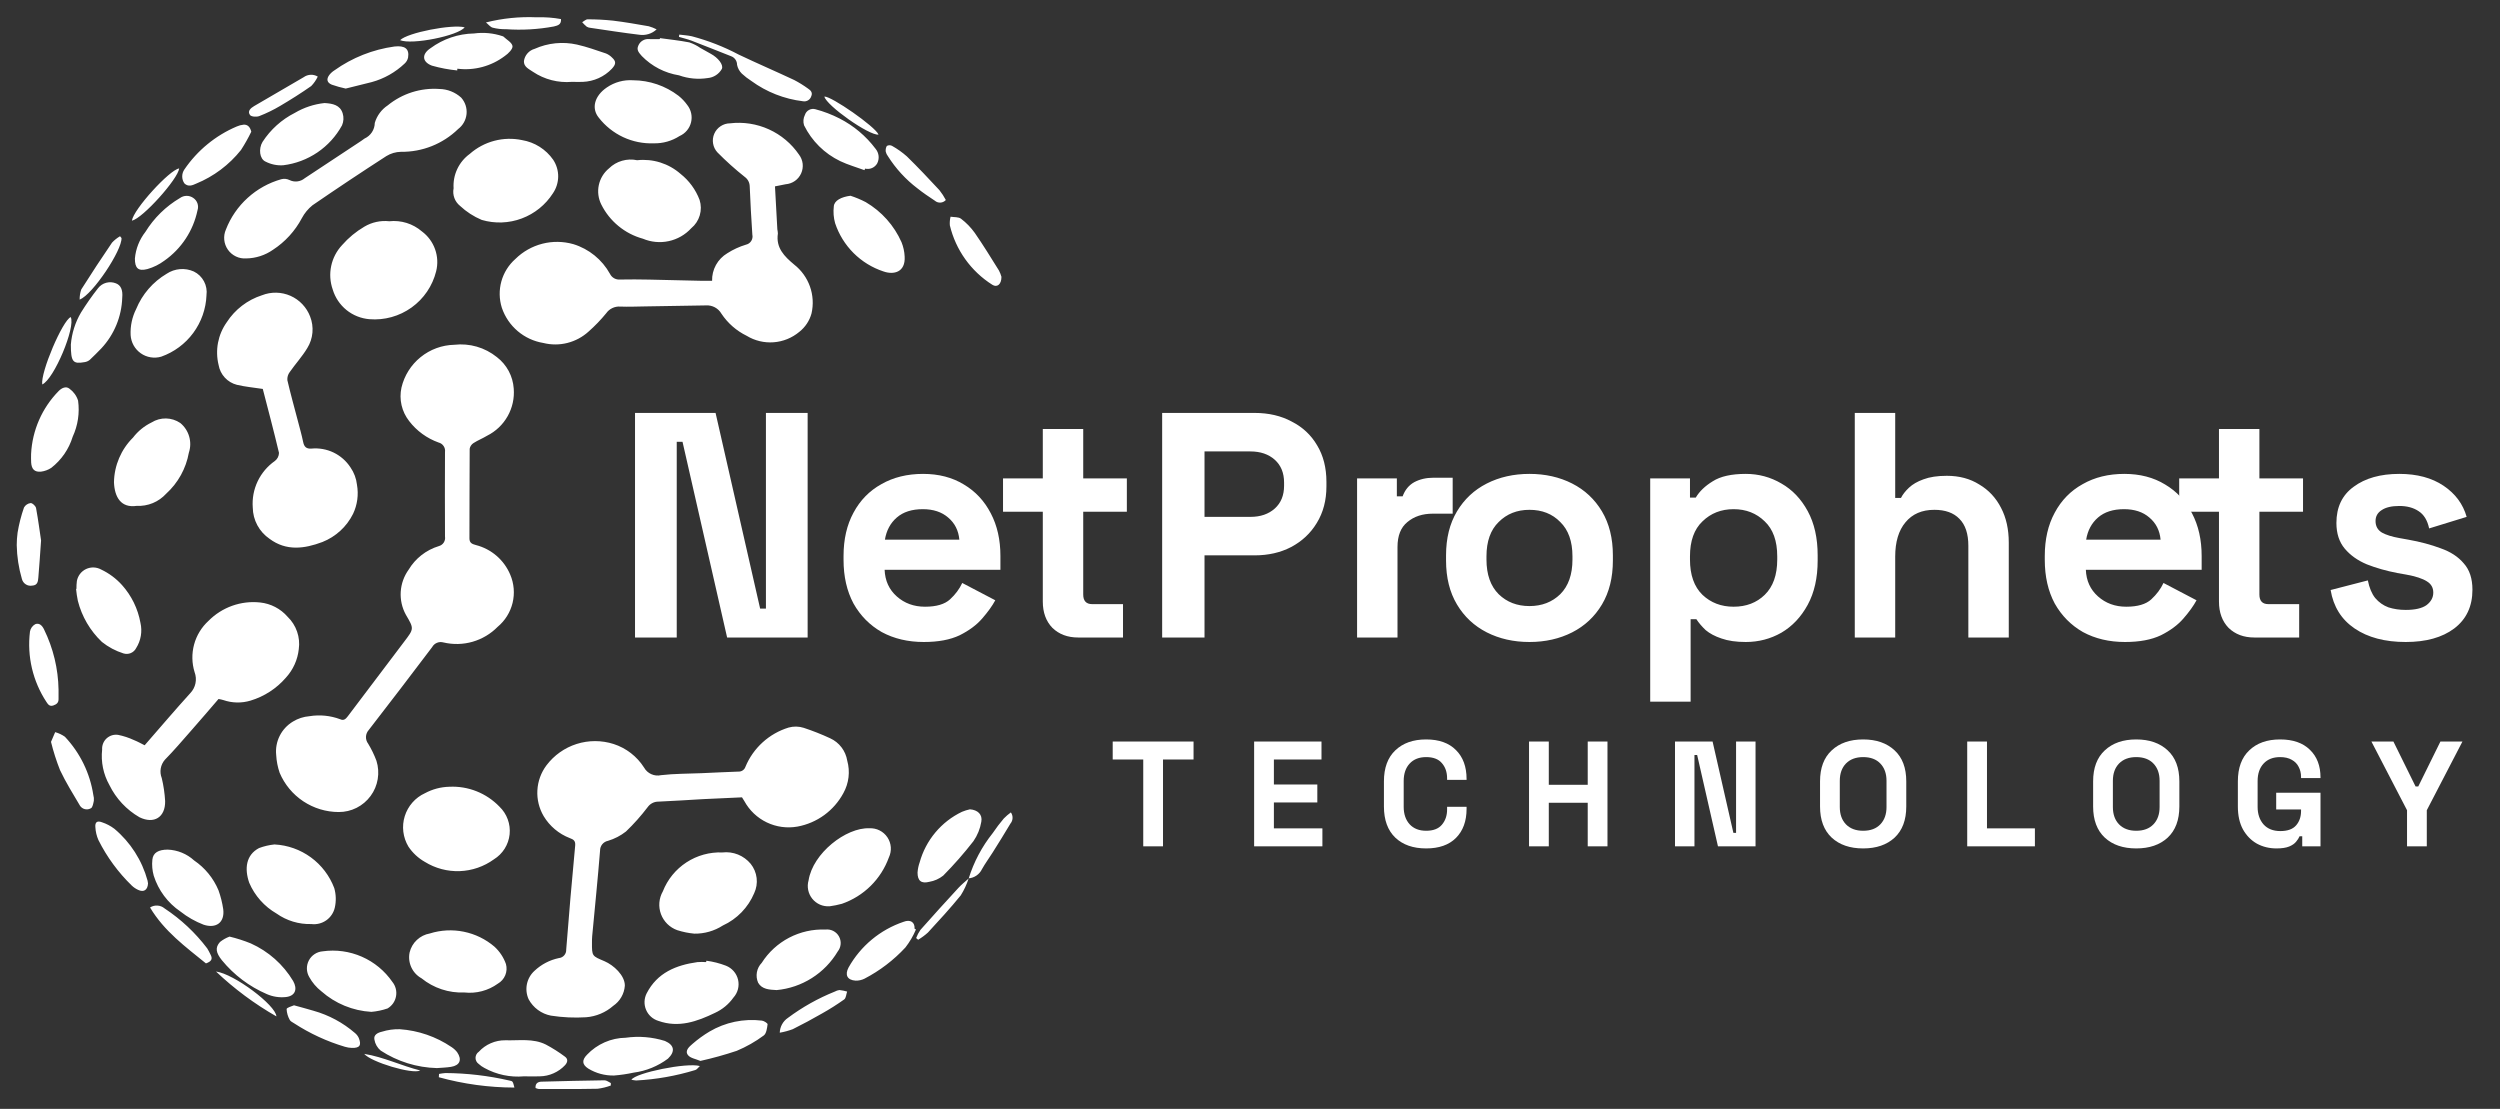 <svg width="124" height="55" viewBox="0 0 124 55" fill="none" xmlns="http://www.w3.org/2000/svg">
<rect x="0" y="0" width="124" height="55" fill="#333333" stroke="none"/>
<path d="M31.497 31.62V20.481H35.492L37.703 30.188H37.99V20.481H40.059V31.62H36.065L33.853 21.913H33.566V31.62H31.497ZM45.818 31.843C45.033 31.843 44.338 31.678 43.733 31.35C43.139 31.01 42.672 30.538 42.333 29.933C42.004 29.318 41.84 28.597 41.84 27.769V27.578C41.84 26.751 42.004 26.035 42.333 25.43C42.662 24.815 43.123 24.343 43.717 24.014C44.311 23.674 45.001 23.505 45.786 23.505C46.56 23.505 47.234 23.68 47.807 24.03C48.38 24.369 48.825 24.846 49.144 25.462C49.462 26.067 49.621 26.772 49.621 27.578V28.262H43.877C43.898 28.803 44.099 29.244 44.481 29.583C44.863 29.923 45.33 30.093 45.882 30.093C46.444 30.093 46.858 29.971 47.123 29.727C47.388 29.483 47.59 29.212 47.727 28.915L49.366 29.774C49.218 30.05 49 30.352 48.714 30.681C48.438 31 48.067 31.275 47.6 31.509C47.133 31.732 46.539 31.843 45.818 31.843ZM43.892 26.767H47.584C47.542 26.311 47.356 25.945 47.027 25.669C46.709 25.393 46.29 25.255 45.77 25.255C45.229 25.255 44.799 25.393 44.481 25.669C44.163 25.945 43.967 26.311 43.892 26.767Z" fill="white"/>
<path d="M53.473 31.62C52.953 31.62 52.529 31.461 52.2 31.143C51.882 30.814 51.723 30.379 51.723 29.838V25.382H49.75V23.727H51.723V21.277H53.728V23.727H55.892V25.382H53.728V29.488C53.728 29.806 53.876 29.965 54.173 29.965H55.701V31.62H53.473ZM57.643 31.62V20.481H62.226C62.926 20.481 63.542 20.624 64.072 20.911C64.613 21.187 65.032 21.579 65.329 22.088C65.637 22.598 65.791 23.202 65.791 23.902V24.125C65.791 24.815 65.632 25.419 65.313 25.939C65.006 26.448 64.581 26.846 64.04 27.133C63.51 27.409 62.905 27.546 62.226 27.546H59.744V31.62H57.643ZM59.744 25.637H62.019C62.518 25.637 62.921 25.499 63.229 25.223C63.536 24.947 63.69 24.571 63.69 24.093V23.934C63.69 23.457 63.536 23.08 63.229 22.804C62.921 22.529 62.518 22.391 62.019 22.391H59.744V25.637ZM67.311 31.62V23.727H69.284V24.619H69.57C69.687 24.3 69.878 24.067 70.143 23.918C70.419 23.77 70.737 23.695 71.098 23.695H72.053V25.478H71.066C70.557 25.478 70.138 25.616 69.809 25.892C69.48 26.157 69.316 26.57 69.316 27.133V31.62H67.311Z" fill="white"/>
<path d="M75.861 31.843C75.076 31.843 74.371 31.684 73.745 31.366C73.119 31.047 72.626 30.586 72.265 29.981C71.904 29.376 71.724 28.65 71.724 27.801V27.546C71.724 26.698 71.904 25.971 72.265 25.366C72.626 24.762 73.119 24.3 73.745 23.982C74.371 23.664 75.076 23.505 75.861 23.505C76.646 23.505 77.352 23.664 77.978 23.982C78.604 24.3 79.097 24.762 79.458 25.366C79.818 25.971 79.999 26.698 79.999 27.546V27.801C79.999 28.65 79.818 29.376 79.458 29.981C79.097 30.586 78.604 31.047 77.978 31.366C77.352 31.684 76.646 31.843 75.861 31.843ZM75.861 30.061C76.477 30.061 76.986 29.864 77.389 29.472C77.792 29.069 77.994 28.496 77.994 27.753V27.594C77.994 26.852 77.792 26.284 77.389 25.892C76.996 25.488 76.487 25.287 75.861 25.287C75.246 25.287 74.737 25.488 74.334 25.892C73.931 26.284 73.729 26.852 73.729 27.594V27.753C73.729 28.496 73.931 29.069 74.334 29.472C74.737 29.864 75.246 30.061 75.861 30.061ZM81.85 34.803V23.727H83.823V24.682H84.109C84.29 24.375 84.571 24.104 84.953 23.871C85.334 23.627 85.881 23.505 86.591 23.505C87.228 23.505 87.817 23.664 88.358 23.982C88.899 24.29 89.334 24.746 89.663 25.351C89.992 25.955 90.156 26.687 90.156 27.546V27.801C90.156 28.66 89.992 29.392 89.663 29.997C89.334 30.602 88.899 31.063 88.358 31.381C87.817 31.689 87.228 31.843 86.591 31.843C86.114 31.843 85.711 31.785 85.382 31.668C85.064 31.562 84.804 31.424 84.602 31.254C84.412 31.074 84.258 30.893 84.141 30.713H83.855V34.803H81.85ZM85.987 30.093C86.613 30.093 87.127 29.896 87.53 29.504C87.944 29.101 88.151 28.517 88.151 27.753V27.594C88.151 26.83 87.944 26.252 87.53 25.86C87.117 25.456 86.602 25.255 85.987 25.255C85.371 25.255 84.857 25.456 84.443 25.86C84.029 26.252 83.823 26.83 83.823 27.594V27.753C83.823 28.517 84.029 29.101 84.443 29.504C84.857 29.896 85.371 30.093 85.987 30.093ZM91.997 31.62V20.481H94.002V24.698H94.288C94.373 24.528 94.506 24.358 94.686 24.189C94.867 24.019 95.105 23.881 95.402 23.775C95.71 23.658 96.097 23.6 96.564 23.6C97.179 23.6 97.715 23.743 98.171 24.03C98.638 24.305 98.999 24.693 99.253 25.191C99.508 25.679 99.635 26.252 99.635 26.91V31.62H97.63V27.069C97.63 26.475 97.482 26.029 97.185 25.732C96.898 25.435 96.484 25.287 95.943 25.287C95.328 25.287 94.851 25.494 94.511 25.907C94.172 26.311 94.002 26.878 94.002 27.61V31.62H91.997ZM105.399 31.843C104.614 31.843 103.919 31.678 103.314 31.35C102.72 31.01 102.254 30.538 101.914 29.933C101.585 29.318 101.421 28.597 101.421 27.769V27.578C101.421 26.751 101.585 26.035 101.914 25.43C102.243 24.815 102.704 24.343 103.299 24.014C103.893 23.674 104.582 23.505 105.367 23.505C106.142 23.505 106.815 23.68 107.388 24.03C107.961 24.369 108.407 24.846 108.725 25.462C109.043 26.067 109.202 26.772 109.202 27.578V28.262H103.458C103.479 28.803 103.68 29.244 104.062 29.583C104.444 29.923 104.911 30.093 105.463 30.093C106.025 30.093 106.439 29.971 106.704 29.727C106.969 29.483 107.171 29.212 107.309 28.915L108.948 29.774C108.799 30.05 108.582 30.352 108.295 30.681C108.019 31 107.648 31.275 107.181 31.509C106.714 31.732 106.12 31.843 105.399 31.843ZM103.474 26.767H107.165C107.123 26.311 106.937 25.945 106.608 25.669C106.29 25.393 105.871 25.255 105.351 25.255C104.81 25.255 104.381 25.393 104.062 25.669C103.744 25.945 103.548 26.311 103.474 26.767Z" fill="white"/>
<path d="M111.811 31.62C111.291 31.62 110.867 31.461 110.538 31.143C110.22 30.814 110.061 30.379 110.061 29.838V25.382H108.088V23.727H110.061V21.277H112.066V23.727H114.23V25.382H112.066V29.488C112.066 29.806 112.214 29.965 112.511 29.965H114.039V31.62H111.811ZM119.323 31.843C118.294 31.843 117.45 31.62 116.793 31.175C116.135 30.729 115.737 30.093 115.599 29.265L117.445 28.788C117.519 29.159 117.641 29.451 117.811 29.663C117.992 29.875 118.209 30.029 118.464 30.124C118.729 30.209 119.015 30.252 119.323 30.252C119.79 30.252 120.134 30.172 120.357 30.013C120.58 29.843 120.691 29.636 120.691 29.392C120.691 29.148 120.585 28.963 120.373 28.835C120.161 28.698 119.822 28.586 119.355 28.501L118.909 28.422C118.358 28.316 117.854 28.172 117.397 27.992C116.941 27.801 116.575 27.541 116.299 27.212C116.024 26.883 115.886 26.459 115.886 25.939C115.886 25.154 116.172 24.555 116.745 24.141C117.318 23.717 118.071 23.505 119.005 23.505C119.885 23.505 120.617 23.701 121.201 24.093C121.784 24.486 122.166 25 122.346 25.637L120.485 26.21C120.4 25.807 120.225 25.52 119.959 25.351C119.705 25.181 119.387 25.096 119.005 25.096C118.623 25.096 118.331 25.165 118.129 25.303C117.928 25.43 117.827 25.61 117.827 25.844C117.827 26.098 117.933 26.289 118.145 26.417C118.358 26.533 118.644 26.623 119.005 26.687L119.45 26.767C120.044 26.873 120.58 27.016 121.057 27.196C121.545 27.366 121.927 27.615 122.203 27.944C122.49 28.262 122.633 28.698 122.633 29.249C122.633 30.077 122.33 30.718 121.726 31.175C121.132 31.62 120.331 31.843 119.323 31.843Z" fill="white"/>
<path fill-rule="evenodd" clip-rule="evenodd" d="M36.805 39.548C36.157 39.578 35.513 39.603 34.87 39.637C34.131 39.677 33.393 39.732 32.654 39.761C32.55 39.76 32.448 39.785 32.355 39.833C32.263 39.88 32.184 39.95 32.124 40.035C31.797 40.465 31.438 40.869 31.049 41.242C30.783 41.451 30.48 41.608 30.156 41.705C30.044 41.727 29.943 41.788 29.871 41.877C29.799 41.966 29.761 42.078 29.763 42.192C29.649 43.608 29.504 45.021 29.372 46.436C29.362 46.542 29.362 46.648 29.362 46.754C29.358 47.435 29.367 47.414 29.987 47.678C30.433 47.869 31 48.381 30.992 48.893C30.977 49.092 30.918 49.285 30.818 49.457C30.719 49.63 30.581 49.777 30.417 49.889C30.041 50.219 29.568 50.417 29.07 50.456C28.487 50.492 27.901 50.465 27.324 50.375C27.091 50.33 26.872 50.234 26.681 50.093C26.49 49.953 26.333 49.772 26.22 49.564C26.113 49.327 26.083 49.063 26.136 48.809C26.189 48.554 26.321 48.324 26.514 48.15C26.85 47.834 27.266 47.616 27.718 47.521C27.822 47.512 27.919 47.463 27.987 47.383C28.055 47.304 28.09 47.202 28.084 47.097C28.218 45.377 28.366 43.658 28.529 41.94C28.552 41.698 28.438 41.635 28.26 41.569C27.719 41.36 27.263 40.977 26.965 40.479C26.738 40.093 26.629 39.648 26.654 39.201C26.678 38.753 26.834 38.323 27.102 37.964C27.479 37.463 28.003 37.091 28.6 36.901C29.198 36.711 29.84 36.712 30.437 36.903C31.06 37.105 31.593 37.518 31.945 38.07C32.026 38.216 32.152 38.331 32.305 38.399C32.457 38.468 32.627 38.485 32.79 38.448C33.453 38.37 34.126 38.379 34.795 38.35C35.405 38.324 36.015 38.291 36.624 38.271C36.7 38.275 36.775 38.255 36.838 38.212C36.901 38.169 36.949 38.108 36.973 38.035C37.164 37.572 37.456 37.157 37.827 36.82C38.198 36.483 38.639 36.232 39.118 36.086C39.364 36.018 39.624 36.023 39.867 36.101C40.313 36.248 40.751 36.421 41.177 36.619C41.399 36.72 41.592 36.874 41.739 37.068C41.887 37.261 41.984 37.489 42.023 37.729C42.174 38.269 42.105 38.847 41.833 39.337C41.601 39.768 41.276 40.14 40.882 40.428C40.487 40.716 40.032 40.911 39.552 40.999C39.036 41.091 38.505 41.018 38.033 40.792C37.56 40.565 37.172 40.196 36.921 39.737C36.887 39.676 36.847 39.618 36.805 39.551M35.32 13.931C35.312 13.656 35.378 13.384 35.511 13.143C35.644 12.902 35.839 12.701 36.076 12.56C36.362 12.377 36.672 12.234 36.998 12.136C37.051 12.124 37.103 12.102 37.148 12.071C37.193 12.039 37.232 11.999 37.261 11.953C37.291 11.906 37.311 11.854 37.32 11.8C37.33 11.745 37.328 11.689 37.316 11.636C37.262 10.84 37.219 10.043 37.186 9.245C37.184 9.153 37.162 9.063 37.119 8.981C37.076 8.899 37.015 8.829 36.94 8.775C36.464 8.397 36.011 7.991 35.584 7.558C35.471 7.436 35.396 7.283 35.369 7.119C35.341 6.955 35.361 6.786 35.428 6.633C35.494 6.481 35.603 6.351 35.743 6.259C35.882 6.167 36.044 6.118 36.211 6.117C36.868 6.039 37.535 6.142 38.138 6.416C38.741 6.69 39.257 7.123 39.631 7.67C39.731 7.801 39.793 7.957 39.812 8.12C39.83 8.284 39.804 8.449 39.737 8.599C39.67 8.749 39.563 8.879 39.429 8.974C39.294 9.068 39.137 9.125 38.973 9.138C38.802 9.168 38.632 9.205 38.439 9.244C38.479 9.972 38.516 10.673 38.556 11.374C38.571 11.443 38.58 11.513 38.583 11.583C38.476 12.295 38.906 12.718 39.388 13.121C39.748 13.402 40.02 13.779 40.173 14.209C40.326 14.639 40.353 15.103 40.251 15.548C40.152 15.909 39.94 16.228 39.646 16.46C39.286 16.761 38.841 16.942 38.374 16.977C37.906 17.012 37.439 16.901 37.038 16.657C36.529 16.409 36.094 16.029 35.781 15.556C35.705 15.425 35.594 15.317 35.46 15.245C35.326 15.173 35.175 15.139 35.023 15.148C34.015 15.161 33.003 15.182 31.993 15.198C31.582 15.204 31.169 15.223 30.759 15.206C30.625 15.197 30.492 15.223 30.371 15.281C30.25 15.338 30.146 15.426 30.069 15.536C29.803 15.862 29.51 16.166 29.194 16.445C28.895 16.717 28.534 16.911 28.142 17.01C27.75 17.109 27.34 17.109 26.948 17.011C26.479 16.934 26.04 16.731 25.677 16.423C25.315 16.116 25.043 15.715 24.891 15.265C24.757 14.84 24.749 14.386 24.868 13.956C24.987 13.527 25.228 13.141 25.562 12.846C25.933 12.48 26.394 12.219 26.899 12.089C27.404 11.96 27.935 11.967 28.436 12.109C29.211 12.346 29.863 12.875 30.255 13.584C30.3 13.676 30.372 13.752 30.461 13.802C30.551 13.852 30.653 13.874 30.755 13.865C31.237 13.854 31.72 13.859 32.201 13.868C33.082 13.884 33.963 13.909 34.843 13.929C34.982 13.932 35.122 13.929 35.318 13.929L35.32 13.931ZM13.034 19.291C12.571 19.22 12.154 19.184 11.751 19.087C11.52 19.029 11.311 18.904 11.15 18.729C10.989 18.554 10.882 18.336 10.842 18.101C10.754 17.741 10.744 17.365 10.813 17C10.883 16.635 11.03 16.289 11.245 15.986C11.655 15.35 12.274 14.875 12.995 14.644C13.221 14.555 13.463 14.512 13.705 14.517C13.948 14.522 14.187 14.575 14.409 14.673C14.631 14.771 14.831 14.913 14.998 15.089C15.165 15.265 15.296 15.472 15.382 15.699C15.482 15.953 15.521 16.226 15.497 16.498C15.473 16.769 15.386 17.032 15.242 17.264C14.991 17.683 14.653 18.05 14.372 18.453C14.284 18.568 14.242 18.711 14.253 18.855C14.406 19.518 14.59 20.173 14.762 20.831C14.857 21.195 14.961 21.557 15.037 21.925C15.086 22.163 15.196 22.268 15.444 22.25C15.821 22.214 16.202 22.281 16.544 22.445C16.885 22.61 17.176 22.864 17.383 23.182C17.561 23.439 17.672 23.735 17.706 24.045C17.793 24.534 17.725 25.038 17.512 25.487C17.195 26.125 16.653 26.622 15.991 26.884C15.102 27.219 14.2 27.344 13.37 26.725C13.117 26.552 12.909 26.322 12.764 26.052C12.619 25.782 12.541 25.482 12.537 25.175C12.503 24.728 12.587 24.279 12.779 23.874C12.972 23.469 13.266 23.121 13.634 22.864C13.696 22.817 13.747 22.756 13.782 22.687C13.817 22.617 13.836 22.541 13.838 22.463C13.582 21.378 13.295 20.303 13.034 19.291ZM10.839 34.67C10.361 35.226 9.909 35.752 9.453 36.271C9.033 36.749 8.622 37.231 8.179 37.683C8.072 37.805 8 37.955 7.973 38.116C7.945 38.276 7.963 38.442 8.023 38.593C8.113 38.968 8.169 39.35 8.191 39.734C8.205 40.542 7.636 40.886 6.918 40.536C6.273 40.164 5.754 39.608 5.427 38.94C5.125 38.404 4.999 37.788 5.066 37.177C5.059 37.074 5.076 36.971 5.114 36.876C5.152 36.78 5.211 36.694 5.287 36.624C5.363 36.555 5.453 36.503 5.551 36.472C5.65 36.442 5.754 36.434 5.856 36.449C6.128 36.504 6.392 36.591 6.644 36.708C6.834 36.783 7.015 36.887 7.174 36.966C7.952 36.074 8.68 35.216 9.437 34.382C9.567 34.247 9.657 34.077 9.695 33.893C9.733 33.708 9.719 33.517 9.652 33.34C9.514 32.894 9.505 32.418 9.627 31.967C9.749 31.516 9.997 31.11 10.342 30.794C10.673 30.46 11.075 30.204 11.518 30.046C11.962 29.888 12.435 29.832 12.903 29.883C13.431 29.938 13.918 30.192 14.266 30.593C14.478 30.797 14.639 31.049 14.735 31.328C14.832 31.606 14.861 31.903 14.82 32.195C14.764 32.725 14.539 33.222 14.178 33.615C13.714 34.152 13.107 34.545 12.428 34.75C11.986 34.884 11.512 34.874 11.076 34.723C10.998 34.7 10.919 34.682 10.839 34.67ZM12.213 12.818C12.037 12.83 11.861 12.797 11.702 12.721C11.543 12.645 11.405 12.53 11.304 12.385C11.203 12.241 11.14 12.072 11.123 11.897C11.106 11.721 11.134 11.544 11.206 11.383C11.439 10.783 11.808 10.246 12.285 9.814C12.761 9.381 13.331 9.065 13.95 8.89C14.085 8.853 14.23 8.867 14.357 8.929C14.478 8.99 14.614 9.014 14.749 8.998C14.884 8.982 15.011 8.927 15.115 8.84C16.047 8.225 16.978 7.61 17.909 6.994C17.963 6.95 18.021 6.909 18.081 6.872C18.23 6.804 18.357 6.696 18.448 6.558C18.538 6.421 18.587 6.261 18.589 6.097C18.694 5.74 18.922 5.431 19.232 5.226C19.951 4.639 20.867 4.348 21.793 4.413C22.194 4.42 22.579 4.573 22.875 4.843C22.973 4.953 23.047 5.082 23.093 5.221C23.139 5.361 23.155 5.509 23.141 5.655C23.126 5.801 23.082 5.943 23.01 6.071C22.939 6.199 22.841 6.311 22.724 6.4C21.965 7.138 20.944 7.545 19.885 7.53C19.63 7.535 19.38 7.608 19.163 7.742C17.93 8.538 16.709 9.351 15.499 10.182C15.282 10.357 15.102 10.575 14.972 10.821C14.635 11.457 14.143 11.997 13.54 12.389C13.15 12.662 12.688 12.811 12.213 12.818ZM19.309 10.974C19.598 10.943 19.892 10.972 20.17 11.058C20.448 11.145 20.705 11.288 20.926 11.478C21.226 11.701 21.453 12.008 21.579 12.36C21.705 12.712 21.724 13.093 21.633 13.456C21.453 14.18 21.021 14.817 20.414 15.252C19.807 15.688 19.066 15.893 18.322 15.832C17.906 15.797 17.509 15.639 17.185 15.377C16.861 15.114 16.623 14.76 16.503 14.36C16.371 13.985 16.345 13.582 16.427 13.193C16.509 12.805 16.696 12.446 16.967 12.157C17.284 11.794 17.657 11.486 18.072 11.243C18.443 11.022 18.877 10.927 19.307 10.974H19.309ZM22.287 39.023C22.748 39 23.208 39.077 23.637 39.247C24.066 39.417 24.453 39.678 24.773 40.01C24.956 40.186 25.097 40.401 25.184 40.639C25.272 40.877 25.303 41.132 25.277 41.385C25.25 41.637 25.166 41.88 25.031 42.095C24.896 42.309 24.713 42.49 24.497 42.624C24.003 42.982 23.414 43.185 22.804 43.208C22.194 43.23 21.591 43.07 21.072 42.749C20.744 42.563 20.465 42.303 20.256 41.989C20.122 41.764 20.037 41.514 20.005 41.255C19.974 40.995 19.998 40.732 20.076 40.482C20.154 40.232 20.283 40.002 20.456 39.805C20.628 39.609 20.84 39.451 21.078 39.343C21.45 39.143 21.863 39.033 22.285 39.023H22.287ZM22.499 9.35C22.476 9.02 22.537 8.689 22.677 8.389C22.817 8.089 23.031 7.83 23.299 7.635C23.648 7.326 24.066 7.103 24.517 6.984C24.968 6.865 25.441 6.853 25.898 6.95C26.206 7.002 26.501 7.114 26.765 7.281C27.029 7.448 27.257 7.666 27.436 7.921C27.601 8.169 27.688 8.459 27.686 8.756C27.683 9.053 27.593 9.343 27.425 9.588C27.058 10.16 26.516 10.598 25.879 10.836C25.243 11.075 24.546 11.1 23.894 10.908C23.495 10.741 23.13 10.504 22.814 10.208C22.689 10.107 22.593 9.974 22.537 9.823C22.481 9.672 22.467 9.508 22.496 9.35H22.499ZM31.603 7.947C31.989 7.905 32.38 7.943 32.75 8.059C33.121 8.176 33.463 8.368 33.755 8.624C34.181 8.961 34.508 9.408 34.7 9.917C34.779 10.165 34.782 10.431 34.708 10.681C34.635 10.931 34.488 11.153 34.287 11.319C33.99 11.643 33.6 11.867 33.17 11.96C32.74 12.053 32.292 12.011 31.888 11.84C31.444 11.718 31.03 11.504 30.675 11.211C30.319 10.919 30.029 10.555 29.824 10.143C29.675 9.845 29.632 9.506 29.701 9.181C29.77 8.856 29.948 8.563 30.205 8.352C30.386 8.174 30.609 8.044 30.853 7.974C31.097 7.903 31.355 7.894 31.603 7.947ZM34.439 46.309C34.151 46.283 33.866 46.224 33.59 46.136C33.406 46.07 33.238 45.965 33.099 45.828C32.96 45.69 32.852 45.524 32.784 45.341C32.716 45.157 32.689 44.961 32.705 44.766C32.721 44.571 32.78 44.382 32.877 44.212C33.108 43.623 33.517 43.12 34.047 42.774C34.577 42.428 35.201 42.256 35.834 42.281C36.095 42.251 36.36 42.287 36.605 42.385C36.849 42.484 37.065 42.642 37.233 42.844C37.395 43.046 37.498 43.29 37.529 43.547C37.56 43.805 37.518 44.066 37.408 44.301C37.11 45.011 36.555 45.584 35.853 45.905C35.432 46.176 34.94 46.317 34.439 46.309ZM13.619 41.885C14.269 41.919 14.895 42.142 15.421 42.526C15.947 42.911 16.349 43.44 16.579 44.049C16.669 44.364 16.678 44.695 16.607 45.014C16.549 45.272 16.397 45.498 16.182 45.649C15.966 45.8 15.702 45.866 15.44 45.833C14.825 45.851 14.22 45.668 13.718 45.313C13.113 44.964 12.637 44.429 12.362 43.787C12.118 43.087 12.199 42.405 12.848 42.064C13.096 41.971 13.354 41.911 13.618 41.884L13.619 41.885ZM10.242 14.646C10.215 15.32 9.986 15.97 9.586 16.513C9.186 17.056 8.632 17.466 7.996 17.691C7.825 17.741 7.645 17.752 7.469 17.722C7.293 17.693 7.126 17.625 6.981 17.522C6.835 17.419 6.714 17.285 6.627 17.129C6.541 16.974 6.49 16.8 6.479 16.622C6.458 16.175 6.552 15.729 6.753 15.329C7.054 14.596 7.585 13.981 8.267 13.578C8.464 13.447 8.69 13.369 8.926 13.349C9.161 13.329 9.398 13.37 9.613 13.466C9.829 13.571 10.005 13.742 10.118 13.954C10.231 14.166 10.274 14.408 10.241 14.645L10.242 14.646ZM6.78 25.091C6.005 25.206 5.682 24.667 5.653 23.919C5.668 23.085 6.007 22.29 6.599 21.703C6.843 21.385 7.157 21.129 7.517 20.954C7.732 20.82 7.981 20.75 8.234 20.755C8.487 20.76 8.733 20.838 8.943 20.981C9.154 21.154 9.308 21.389 9.383 21.651C9.459 21.915 9.454 22.194 9.367 22.454C9.227 23.237 8.832 23.951 8.244 24.486C8.059 24.688 7.833 24.848 7.58 24.953C7.327 25.057 7.054 25.105 6.78 25.091ZM23.035 49.227C22.263 49.26 21.506 49.01 20.906 48.523C20.683 48.399 20.506 48.208 20.4 47.976C20.294 47.744 20.265 47.485 20.318 47.236C20.375 47 20.5 46.785 20.678 46.62C20.855 46.454 21.077 46.343 21.316 46.301C21.862 46.129 22.443 46.099 23.004 46.213C23.565 46.327 24.088 46.582 24.523 46.953C24.782 47.19 24.979 47.486 25.095 47.816C25.146 48 25.134 48.196 25.061 48.372C24.988 48.548 24.859 48.695 24.693 48.79C24.214 49.136 23.622 49.292 23.035 49.227ZM32.426 7.109C31.903 7.128 31.383 7.023 30.909 6.802C30.435 6.58 30.02 6.249 29.699 5.836C29.317 5.368 29.492 4.749 30.098 4.338C30.478 4.077 30.936 3.951 31.396 3.981C32.213 3.985 33.006 4.255 33.655 4.751C33.82 4.883 33.966 5.037 34.089 5.209C34.184 5.329 34.25 5.47 34.282 5.619C34.315 5.769 34.312 5.924 34.275 6.073C34.238 6.222 34.167 6.36 34.068 6.477C33.969 6.594 33.845 6.686 33.705 6.748C33.324 6.993 32.879 7.119 32.426 7.109ZM41.144 44.951C40.982 44.962 40.82 44.934 40.671 44.87C40.523 44.805 40.392 44.705 40.29 44.579C40.188 44.453 40.118 44.304 40.086 44.145C40.054 43.986 40.06 43.822 40.105 43.666C40.318 42.319 41.962 41.036 43.122 41.082C43.297 41.074 43.472 41.11 43.628 41.189C43.785 41.268 43.918 41.386 44.016 41.532C44.113 41.678 44.171 41.846 44.184 42.021C44.196 42.196 44.163 42.371 44.088 42.529C43.895 43.062 43.587 43.544 43.184 43.942C42.781 44.34 42.294 44.642 41.76 44.828C41.558 44.883 41.352 44.925 41.144 44.953V44.951ZM35.038 47.652C35.368 47.695 35.693 47.778 36.005 47.898C36.154 47.956 36.287 48.05 36.392 48.171C36.497 48.292 36.571 48.437 36.608 48.593C36.644 48.748 36.642 48.911 36.602 49.066C36.561 49.221 36.484 49.364 36.376 49.483C36.144 49.81 35.829 50.07 35.465 50.237C34.574 50.668 33.661 50.994 32.653 50.635C32.518 50.594 32.393 50.523 32.288 50.429C32.183 50.334 32.1 50.218 32.045 50.087C31.99 49.957 31.964 49.816 31.969 49.675C31.974 49.533 32.011 49.395 32.075 49.269C32.6 48.246 33.533 47.869 34.597 47.72C34.739 47.71 34.88 47.71 35.022 47.72L35.038 47.652ZM18.413 50.188C17.498 50.134 16.628 49.776 15.941 49.169C15.693 48.976 15.488 48.734 15.337 48.459C15.265 48.335 15.226 48.194 15.222 48.051C15.219 47.907 15.252 47.765 15.319 47.638C15.385 47.511 15.483 47.403 15.603 47.324C15.723 47.245 15.86 47.197 16.003 47.186C16.664 47.092 17.338 47.185 17.949 47.453C18.56 47.721 19.085 48.155 19.463 48.704C19.543 48.803 19.6 48.918 19.631 49.041C19.662 49.164 19.666 49.292 19.643 49.416C19.621 49.541 19.571 49.66 19.499 49.764C19.426 49.867 19.332 49.955 19.223 50.019C18.961 50.109 18.689 50.166 18.413 50.189V50.188ZM3.792 29.205C3.79 29.076 3.797 28.947 3.813 28.819C3.836 28.691 3.89 28.57 3.969 28.466C4.048 28.363 4.151 28.28 4.269 28.224C4.387 28.169 4.516 28.142 4.646 28.146C4.777 28.151 4.904 28.186 5.018 28.249C5.409 28.434 5.76 28.695 6.05 29.017C6.524 29.545 6.841 30.194 6.966 30.892C7.015 31.105 7.022 31.325 6.985 31.539C6.949 31.754 6.87 31.96 6.754 32.144C6.697 32.256 6.603 32.344 6.487 32.393C6.371 32.442 6.242 32.447 6.122 32.409C5.734 32.287 5.372 32.094 5.055 31.84C4.472 31.287 4.058 30.579 3.861 29.8C3.821 29.606 3.792 29.41 3.773 29.213L3.792 29.205ZM8.32 42.141C8.806 42.16 9.269 42.35 9.628 42.678C10.166 43.044 10.586 43.558 10.837 44.158C10.947 44.464 11.026 44.78 11.073 45.102C11.153 45.769 10.707 46.066 10.098 45.865C9.684 45.706 9.296 45.485 8.948 45.21C8.321 44.784 7.855 44.159 7.626 43.436C7.553 43.178 7.529 42.907 7.557 42.64C7.592 42.293 7.861 42.142 8.32 42.141ZM42.184 9.709C42.445 9.793 42.699 9.9 42.943 10.027C43.727 10.488 44.347 11.182 44.716 12.014C44.807 12.241 44.86 12.481 44.871 12.725C44.916 13.508 44.327 13.642 43.822 13.464C43.263 13.28 42.754 12.968 42.337 12.552C41.92 12.135 41.606 11.627 41.421 11.068C41.345 10.797 41.324 10.515 41.357 10.236C41.377 9.949 41.727 9.767 42.184 9.709ZM16.095 5.111C16.5 5.134 16.87 5.208 16.997 5.622C17.058 5.818 17.046 6.029 16.964 6.218C16.67 6.756 16.252 7.216 15.745 7.56C15.237 7.904 14.655 8.123 14.047 8.197C13.744 8.218 13.442 8.155 13.172 8.016C12.873 7.885 12.817 7.38 13.02 7.041C13.417 6.427 13.97 5.929 14.623 5.599C15.073 5.333 15.575 5.167 16.095 5.111ZM38.524 49.108C38.162 49.089 37.793 49.074 37.604 48.744C37.532 48.581 37.51 48.4 37.542 48.224C37.573 48.048 37.657 47.886 37.781 47.758C38.117 47.23 38.586 46.8 39.14 46.51C39.695 46.221 40.316 46.081 40.941 46.106C41.074 46.09 41.209 46.113 41.328 46.173C41.448 46.234 41.547 46.328 41.612 46.445C41.678 46.562 41.707 46.696 41.696 46.829C41.685 46.963 41.634 47.09 41.55 47.195C41.232 47.729 40.792 48.181 40.266 48.513C39.74 48.846 39.143 49.05 38.524 49.108ZM28.367 4.06C27.686 4.119 27.005 3.943 26.437 3.563C26.237 3.423 25.974 3.32 25.987 3.029C26.007 2.887 26.067 2.755 26.162 2.647C26.256 2.539 26.38 2.461 26.517 2.423C27.177 2.128 27.914 2.054 28.619 2.211C29.107 2.321 29.582 2.494 30.059 2.653C30.167 2.698 30.266 2.764 30.349 2.847C30.568 3.045 30.561 3.179 30.349 3.41C29.973 3.806 29.456 4.039 28.91 4.061C28.743 4.07 28.578 4.06 28.367 4.06ZM1.542 22.515C1.6 21.344 2.086 20.234 2.908 19.397C3.057 19.242 3.275 19.14 3.445 19.279C3.648 19.425 3.799 19.633 3.873 19.872C3.957 20.482 3.864 21.104 3.605 21.663C3.419 22.274 3.048 22.813 2.544 23.205C2.391 23.306 2.216 23.371 2.034 23.394C1.711 23.424 1.566 23.27 1.545 22.938C1.535 22.798 1.542 22.656 1.542 22.515ZM11.386 46.455C11.745 46.541 12.097 46.654 12.439 46.793C13.313 47.185 14.047 47.836 14.54 48.658C14.767 49.061 14.646 49.4 14.185 49.453C13.86 49.489 13.532 49.438 13.233 49.307C12.367 48.934 11.604 48.358 11.006 47.628C10.713 47.261 10.658 47.004 10.912 46.722C11.055 46.608 11.215 46.518 11.386 46.455ZM3.514 17.091C3.56 16.531 3.731 15.989 4.016 15.504C4.275 15.087 4.557 14.684 4.861 14.298C4.962 14.166 5.103 14.07 5.264 14.026C5.424 13.982 5.594 13.991 5.748 14.053C5.986 14.144 6.1 14.367 6.063 14.766C6.033 15.702 5.665 16.595 5.026 17.28C4.837 17.469 4.655 17.665 4.456 17.846C4.385 17.906 4.298 17.945 4.206 17.96C3.62 18.064 3.514 17.961 3.514 17.091ZM25.985 53.386C25.307 53.446 24.626 53.301 24.03 52.972C23.925 52.918 23.829 52.851 23.743 52.771C23.694 52.737 23.654 52.692 23.627 52.639C23.6 52.586 23.586 52.528 23.586 52.469C23.587 52.409 23.602 52.351 23.63 52.299C23.657 52.246 23.698 52.202 23.747 52.169C23.914 51.986 24.117 51.841 24.345 51.743C24.572 51.644 24.817 51.595 25.064 51.598C25.74 51.619 26.437 51.492 27.075 51.81C27.404 51.984 27.72 52.184 28.019 52.408C28.178 52.522 28.166 52.678 28.027 52.832C27.866 53.004 27.672 53.141 27.456 53.236C27.241 53.332 27.008 53.383 26.773 53.386C26.54 53.398 26.305 53.386 25.987 53.386H25.985ZM6.691 12.823C6.733 12.342 6.914 11.883 7.212 11.502C7.638 10.812 8.226 10.235 8.925 9.823C9.02 9.754 9.135 9.716 9.252 9.714C9.37 9.713 9.485 9.748 9.582 9.815C9.682 9.88 9.756 9.977 9.795 10.089C9.833 10.202 9.833 10.324 9.795 10.436C9.584 11.445 8.997 12.337 8.153 12.929C7.901 13.117 7.617 13.258 7.314 13.345C6.852 13.466 6.69 13.302 6.691 12.823ZM42.88 8.441C42.477 8.293 42.061 8.176 41.675 7.992C40.894 7.617 40.263 6.992 39.881 6.215C39.827 6.043 39.843 5.857 39.925 5.696C39.958 5.593 40.029 5.506 40.125 5.454C40.22 5.402 40.332 5.388 40.437 5.416C40.854 5.526 41.258 5.68 41.642 5.877C42.344 6.236 42.955 6.75 43.429 7.381C43.511 7.48 43.563 7.601 43.578 7.73C43.592 7.858 43.568 7.988 43.51 8.103C43.452 8.206 43.361 8.288 43.252 8.335C43.143 8.382 43.021 8.392 42.906 8.363L42.88 8.441ZM48.108 40.142C48.49 40.169 48.744 40.398 48.673 40.761C48.615 41.107 48.481 41.435 48.282 41.723C47.816 42.322 47.316 42.892 46.783 43.431C46.583 43.59 46.346 43.696 46.094 43.738C45.698 43.841 45.51 43.69 45.51 43.281C45.522 43.107 45.557 42.935 45.616 42.77C45.767 42.227 46.032 41.722 46.394 41.29C46.756 40.858 47.206 40.508 47.715 40.265C47.842 40.213 47.973 40.171 48.108 40.142ZM30.454 53.346C30.003 53.355 29.558 53.235 29.173 52.998C28.868 52.798 28.855 52.581 29.116 52.314C29.363 52.053 29.66 51.844 29.989 51.699C30.318 51.554 30.673 51.477 31.032 51.472C31.685 51.379 32.351 51.434 32.98 51.631C33.451 51.836 33.501 52.153 33.131 52.509C32.632 52.883 32.045 53.122 31.426 53.203C31.106 53.272 30.781 53.32 30.454 53.346ZM22.68 3.494C22.255 3.453 21.835 3.373 21.425 3.257C20.931 3.071 20.907 2.687 21.351 2.393C21.977 1.93 22.733 1.673 23.512 1.66C23.989 1.595 24.475 1.642 24.931 1.796C24.942 1.802 24.956 1.802 24.964 1.809C25.127 1.965 25.389 2.105 25.42 2.283C25.444 2.426 25.212 2.661 25.041 2.775C24.368 3.286 23.521 3.513 22.683 3.407L22.68 3.494ZM32.733 1.891C33.22 1.959 33.71 2.008 34.19 2.103C34.384 2.168 34.567 2.26 34.735 2.377C34.91 2.472 35.081 2.574 35.255 2.668C35.612 2.861 35.892 3.206 35.806 3.415C35.735 3.543 35.633 3.652 35.51 3.731C35.387 3.811 35.246 3.859 35.1 3.872C34.622 3.946 34.133 3.9 33.678 3.736C32.977 3.624 32.33 3.289 31.835 2.781C31.704 2.624 31.552 2.49 31.663 2.257C31.706 2.154 31.781 2.067 31.878 2.01C31.974 1.952 32.087 1.928 32.198 1.939C32.374 1.945 32.55 1.939 32.728 1.939L32.733 1.891ZM21.67 52.977C20.679 52.952 19.714 52.652 18.884 52.11C18.717 51.972 18.606 51.779 18.571 51.566C18.518 51.326 18.745 51.217 18.942 51.173C19.229 51.083 19.529 51.041 19.83 51.049C20.747 51.112 21.631 51.417 22.392 51.932C22.5 52.002 22.596 52.089 22.675 52.19C22.928 52.562 22.81 52.846 22.37 52.916C22.139 52.953 21.903 52.958 21.67 52.977ZM17.147 4.393C16.913 4.343 16.683 4.279 16.457 4.2C16.217 4.1 16.18 3.929 16.331 3.722C16.402 3.63 16.489 3.551 16.588 3.489C17.47 2.861 18.491 2.455 19.563 2.307C20.082 2.249 20.314 2.419 20.24 2.859C20.215 2.971 20.157 3.073 20.072 3.15C19.611 3.588 19.05 3.905 18.437 4.072C18.01 4.177 17.581 4.285 17.147 4.393ZM45.431 46.101C45.297 46.42 45.121 46.721 44.909 46.994C44.325 47.624 43.637 48.149 42.874 48.545C42.739 48.611 42.589 48.644 42.438 48.64C42.023 48.614 41.895 48.354 42.088 47.989C42.686 46.922 43.657 46.114 44.816 45.722C45.157 45.588 45.383 45.744 45.362 46.062L45.431 46.101ZM34.739 52.622C34.511 52.523 34.246 52.487 34.127 52.337C33.949 52.114 34.191 51.913 34.347 51.778C34.609 51.55 34.891 51.345 35.19 51.166C35.973 50.704 36.886 50.513 37.789 50.622C37.895 50.633 38.079 50.756 38.072 50.805C38.046 51 38.013 51.266 37.881 51.36C37.467 51.667 37.018 51.922 36.542 52.121C35.95 52.319 35.349 52.486 34.739 52.622ZM12.464 6.532C12.313 6.845 12.142 7.148 11.953 7.44C11.366 8.177 10.6 8.752 9.728 9.109C9.529 9.203 9.327 9.274 9.145 9.095C9.075 8.994 9.038 8.874 9.038 8.751C9.038 8.628 9.075 8.507 9.145 8.406C9.789 7.461 10.691 6.72 11.744 6.273C11.851 6.225 11.965 6.195 12.081 6.184C12.282 6.169 12.408 6.302 12.464 6.532ZM33.692 1.716C33.9 1.743 34.113 1.754 34.318 1.8C35.123 2.013 35.903 2.317 36.639 2.707C37.549 3.141 38.477 3.539 39.389 3.967C39.629 4.092 39.86 4.235 40.079 4.394C40.213 4.482 40.319 4.594 40.238 4.775C40.212 4.86 40.155 4.932 40.079 4.977C40.003 5.023 39.913 5.039 39.826 5.022C38.9 4.911 38.018 4.564 37.265 4.014C37.097 3.907 36.938 3.784 36.792 3.648C36.673 3.53 36.591 3.379 36.558 3.214C36.559 3.12 36.53 3.029 36.477 2.953C36.423 2.876 36.347 2.818 36.259 2.787C35.605 2.53 34.952 2.267 34.297 2.016C34.095 1.939 33.882 1.891 33.675 1.829C33.678 1.793 33.684 1.752 33.692 1.716ZM7.342 43.816C7.325 44.146 7.13 44.269 6.858 44.141C6.741 44.088 6.634 44.017 6.54 43.929C5.865 43.274 5.305 42.511 4.883 41.67C4.793 41.467 4.742 41.248 4.73 41.026C4.708 40.778 4.82 40.695 5.056 40.784C5.279 40.857 5.488 40.967 5.675 41.109C6.472 41.778 7.046 42.675 7.319 43.679C7.33 43.724 7.337 43.77 7.342 43.816ZM2.53 36.797L2.737 36.314C2.91 36.363 3.073 36.44 3.22 36.543C3.973 37.342 4.465 38.352 4.63 39.438C4.656 39.528 4.665 39.623 4.655 39.717C4.627 39.85 4.595 40.054 4.507 40.09C4.419 40.142 4.315 40.158 4.215 40.135C4.116 40.113 4.029 40.053 3.971 39.969C3.628 39.386 3.264 38.808 2.977 38.197C2.797 37.741 2.647 37.274 2.53 36.798V36.797ZM2.037 26.805C1.984 27.556 1.949 28.105 1.901 28.652C1.885 28.837 1.864 29.033 1.597 29.046C1.485 29.067 1.37 29.044 1.276 28.982C1.181 28.921 1.113 28.825 1.086 28.715C0.927 28.17 0.84 27.606 0.83 27.038C0.83 26.831 0.844 26.626 0.872 26.421C0.941 25.997 1.048 25.579 1.19 25.173C1.224 25.112 1.272 25.06 1.33 25.022C1.388 24.983 1.454 24.959 1.523 24.952C1.613 24.952 1.771 25.1 1.789 25.203C1.898 25.798 1.976 26.398 2.037 26.806V26.805ZM2.904 34.207C2.904 34.36 2.899 34.513 2.904 34.666C2.91 34.851 2.81 34.935 2.645 34.991C2.464 35.051 2.385 34.945 2.306 34.822C1.626 33.791 1.336 32.553 1.486 31.327C1.499 31.251 1.53 31.178 1.575 31.114C1.62 31.051 1.679 30.998 1.747 30.96C1.946 30.88 2.095 31.029 2.184 31.218C2.641 32.15 2.887 33.171 2.904 34.208V34.207ZM49.672 13.732C49.672 14.111 49.452 14.273 49.221 14.126C48.16 13.456 47.403 12.397 47.112 11.176C47.101 11.033 47.113 10.889 47.148 10.749C47.324 10.779 47.543 10.753 47.668 10.85C47.929 11.048 48.159 11.286 48.35 11.553C48.77 12.159 49.155 12.788 49.546 13.414C49.6 13.514 49.642 13.621 49.672 13.731V13.732ZM14.583 49.863C14.941 49.963 15.246 50.041 15.548 50.133C16.308 50.346 17.012 50.724 17.609 51.24C17.689 51.306 17.753 51.39 17.796 51.484C17.941 51.847 17.84 51.988 17.451 51.976C17.334 51.973 17.219 51.954 17.107 51.92C16.217 51.655 15.369 51.263 14.59 50.757C14.512 50.704 14.406 50.661 14.371 50.586C14.278 50.422 14.225 50.239 14.216 50.051C14.22 49.975 14.466 49.916 14.583 49.863ZM46.913 9.921C46.844 9.997 46.749 10.043 46.647 10.049C46.545 10.056 46.444 10.021 46.367 9.954C46.074 9.759 45.78 9.563 45.505 9.343C44.925 8.902 44.429 8.362 44.04 7.746C43.99 7.681 43.953 7.606 43.934 7.526C43.918 7.427 43.937 7.325 43.987 7.239C44.026 7.217 44.069 7.205 44.114 7.204C44.158 7.203 44.202 7.213 44.242 7.233C44.507 7.382 44.756 7.558 44.984 7.76C45.537 8.301 46.068 8.865 46.595 9.432C46.716 9.584 46.822 9.748 46.913 9.921ZM10.215 47.785C9.207 46.964 8.147 46.193 7.442 45.012C7.551 44.941 7.68 44.907 7.81 44.916C7.939 44.924 8.063 44.973 8.162 45.057C8.975 45.594 9.691 46.266 10.28 47.043C10.34 47.143 10.395 47.246 10.444 47.352C10.553 47.551 10.501 47.685 10.215 47.785ZM38.676 51.222C38.681 51.076 38.719 50.933 38.79 50.805C38.861 50.677 38.96 50.567 39.082 50.486C39.797 49.953 40.578 49.515 41.405 49.183C41.477 49.143 41.555 49.116 41.636 49.105C41.765 49.12 41.893 49.146 42.018 49.181C41.971 49.315 41.965 49.504 41.872 49.572C41.519 49.823 41.153 50.055 40.775 50.267C40.297 50.541 39.813 50.804 39.32 51.048C39.111 51.126 38.896 51.184 38.676 51.222ZM15.761 3.8C15.679 3.973 15.569 4.132 15.435 4.269C14.939 4.616 14.425 4.941 13.903 5.249C13.57 5.447 13.222 5.617 12.862 5.757C12.727 5.81 12.464 5.793 12.4 5.704C12.261 5.514 12.433 5.363 12.604 5.262C13.422 4.782 14.241 4.305 15.061 3.83C15.163 3.756 15.283 3.715 15.408 3.709C15.533 3.704 15.656 3.735 15.763 3.8H15.761ZM27.826 0.946C27.846 1.23 27.659 1.264 27.472 1.313C26.688 1.459 25.89 1.504 25.095 1.448C24.873 1.453 24.652 1.428 24.437 1.373C24.32 1.342 24.228 1.214 24.103 1.113C24.924 0.907 25.769 0.821 26.614 0.858H26.637C27.036 0.845 27.434 0.874 27.826 0.946ZM32.569 1.456C32.454 1.564 32.316 1.645 32.164 1.69C32.013 1.736 31.854 1.747 31.698 1.722C30.898 1.627 30.103 1.5 29.306 1.384C29.235 1.381 29.167 1.361 29.105 1.326C29.023 1.258 28.946 1.183 28.876 1.102C28.967 1.051 29.059 0.957 29.15 0.958C29.57 0.958 29.99 0.98 30.408 1.024C31 1.096 31.589 1.199 32.177 1.302C32.313 1.34 32.444 1.392 32.569 1.456ZM6.027 11.807C6.058 12.404 4.617 14.591 3.951 14.863C3.947 14.691 3.974 14.52 4.031 14.357C4.526 13.574 5.034 12.8 5.556 12.035C5.672 11.91 5.807 11.803 5.954 11.717L6.027 11.807ZM2.095 19.069C2.005 18.468 3.103 15.896 3.508 15.727C3.761 16.218 2.683 18.807 2.095 19.069ZM25.515 53.943C24.248 53.941 22.988 53.768 21.766 53.431L21.776 53.267C21.882 53.252 21.988 53.227 22.094 53.223C23.161 53.23 24.223 53.355 25.263 53.594C25.439 53.625 25.436 53.638 25.515 53.943ZM26.563 53.965C26.545 53.731 26.684 53.656 26.861 53.651C27.902 53.622 28.943 53.598 29.985 53.583C30.091 53.583 30.194 53.672 30.298 53.72L30.295 53.843C30.084 53.92 29.866 53.974 29.643 54.002C29.082 54.014 28.52 54.016 27.958 54.016H27.915H26.73C26.672 54.007 26.616 53.99 26.563 53.965ZM48.046 43.569C47.95 43.864 47.819 44.147 47.654 44.41C47.138 45.046 46.581 45.651 46.025 46.254C45.876 46.389 45.713 46.509 45.54 46.612L45.441 46.527C45.495 46.385 45.566 46.249 45.653 46.123C46.275 45.421 46.904 44.726 47.54 44.037C47.695 43.869 47.877 43.726 48.047 43.571C48.301 42.754 48.705 41.991 49.239 41.322C49.409 41.07 49.593 40.828 49.79 40.595C49.898 40.486 50.015 40.385 50.139 40.295C50.198 40.377 50.227 40.476 50.223 40.577C50.219 40.677 50.182 40.774 50.117 40.851C49.831 41.334 49.534 41.81 49.236 42.283C49.062 42.561 48.865 42.825 48.706 43.11C48.645 43.237 48.552 43.346 48.436 43.426C48.321 43.506 48.186 43.554 48.046 43.566V43.569ZM6.542 10.946C6.617 10.384 8.414 8.418 8.887 8.354C8.83 8.876 7.079 10.831 6.541 10.947L6.542 10.946ZM10.716 48.188C11.607 48.303 13.686 49.863 13.709 50.413C12.626 49.794 11.62 49.047 10.715 48.189L10.716 48.188ZM19.845 1.992C20.208 1.62 22.422 1.192 23.047 1.355C22.734 1.77 20.435 2.238 19.844 1.992L19.845 1.992ZM31.319 53.555C31.525 53.21 34.074 52.692 34.714 52.876C34.62 52.96 34.561 53.057 34.484 53.074C33.532 53.366 32.547 53.54 31.552 53.592C31.474 53.585 31.396 53.573 31.319 53.556L31.319 53.555ZM43.579 6.677C43.109 6.736 40.986 5.231 40.888 4.789C41.229 4.763 43.412 6.277 43.578 6.678L43.579 6.677ZM18.064 52.272C19.027 52.426 19.906 52.861 20.845 53.096C20.458 53.299 18.402 52.678 18.064 52.272ZM13.699 37.447C13.665 37.12 13.726 36.791 13.873 36.497C14.021 36.203 14.249 35.958 14.531 35.789C14.778 35.638 15.058 35.547 15.346 35.524C15.86 35.44 16.386 35.492 16.873 35.674C17.049 35.758 17.149 35.663 17.252 35.526C18.176 34.296 19.104 33.069 20.035 31.844C20.542 31.179 20.54 31.189 20.131 30.491C19.94 30.144 19.852 29.749 19.876 29.353C19.901 28.957 20.037 28.577 20.269 28.255C20.605 27.695 21.137 27.279 21.762 27.088C21.864 27.062 21.952 26.999 22.009 26.912C22.067 26.824 22.089 26.718 22.072 26.614C22.065 25.216 22.065 23.818 22.072 22.419C22.087 22.315 22.062 22.21 22.003 22.123C21.944 22.036 21.856 21.974 21.754 21.949C21.175 21.742 20.668 21.373 20.294 20.885C20.112 20.653 19.983 20.384 19.917 20.097C19.851 19.809 19.85 19.511 19.913 19.223C20.053 18.629 20.387 18.099 20.861 17.715C21.335 17.331 21.922 17.115 22.532 17.101C22.907 17.058 23.287 17.09 23.649 17.194C24.012 17.299 24.349 17.475 24.643 17.711C24.886 17.897 25.086 18.132 25.231 18.401C25.375 18.67 25.46 18.966 25.481 19.271C25.52 19.748 25.415 20.226 25.179 20.643C24.944 21.06 24.59 21.397 24.161 21.611C23.942 21.744 23.699 21.839 23.483 21.978C23.434 22.01 23.392 22.051 23.36 22.099C23.327 22.148 23.305 22.203 23.296 22.26C23.284 23.741 23.291 25.221 23.284 26.703C23.284 26.943 23.431 26.985 23.61 27.036C23.987 27.133 24.337 27.316 24.631 27.57C24.926 27.825 25.157 28.144 25.308 28.503C25.496 28.944 25.537 29.434 25.425 29.9C25.312 30.366 25.053 30.784 24.684 31.09C24.34 31.44 23.912 31.695 23.441 31.831C22.969 31.967 22.471 31.978 21.993 31.865C21.888 31.835 21.775 31.841 21.674 31.883C21.572 31.925 21.488 32 21.435 32.096C20.394 33.475 19.345 34.846 18.287 36.211C18.205 36.303 18.157 36.421 18.152 36.544C18.148 36.668 18.186 36.789 18.261 36.887C18.424 37.157 18.562 37.441 18.672 37.736C18.764 38.029 18.786 38.34 18.735 38.643C18.685 38.947 18.564 39.234 18.381 39.481C18.199 39.729 17.961 39.93 17.686 40.069C17.412 40.207 17.108 40.278 16.801 40.277C16.175 40.276 15.564 40.09 15.042 39.744C14.521 39.398 14.113 38.906 13.87 38.329C13.773 38.044 13.715 37.748 13.699 37.447Z" fill="white"/>
<path d="M56.705 41.978V37.671H55.19V36.78H59.2V37.671H57.685V41.978H56.705Z" fill="white"/>
<path d="M62.205 41.978V36.78H65.546V37.671H63.185V38.911H65.339V39.802H63.185V41.087H65.591V41.978H62.205Z" fill="white"/>
<path d="M70.737 42.082C70.093 42.082 69.583 41.904 69.207 41.547C68.831 41.186 68.643 40.671 68.643 40.003V38.755C68.643 38.087 68.831 37.575 69.207 37.218C69.583 36.857 70.093 36.676 70.737 36.676C71.375 36.676 71.868 36.852 72.215 37.203C72.566 37.55 72.742 38.028 72.742 38.636V38.681H71.776V38.607C71.776 38.3 71.69 38.047 71.516 37.849C71.348 37.651 71.088 37.552 70.737 37.552C70.39 37.552 70.118 37.659 69.92 37.872C69.722 38.084 69.623 38.374 69.623 38.74V40.018C69.623 40.379 69.722 40.669 69.92 40.886C70.118 41.099 70.39 41.206 70.737 41.206C71.088 41.206 71.348 41.107 71.516 40.909C71.69 40.706 71.776 40.453 71.776 40.151V40.018H72.742V40.122C72.742 40.73 72.566 41.211 72.215 41.562C71.868 41.909 71.375 42.082 70.737 42.082Z" fill="white"/>
<path d="M75.84 41.978V36.78H76.82V38.926H78.751V36.78H79.731V41.978H78.751V39.817H76.82V41.978H75.84Z" fill="white"/>
<path d="M83.08 41.978V36.78H84.944L85.976 41.31H86.109V36.78H87.075V41.978H85.211L84.179 37.448H84.045V41.978H83.08Z" fill="white"/>
<path d="M92.412 42.082C91.759 42.082 91.239 41.904 90.853 41.547C90.467 41.186 90.274 40.671 90.274 40.003V38.755C90.274 38.087 90.467 37.575 90.853 37.218C91.239 36.857 91.759 36.676 92.412 36.676C93.066 36.676 93.585 36.857 93.972 37.218C94.358 37.575 94.551 38.087 94.551 38.755V40.003C94.551 40.671 94.358 41.186 93.972 41.547C93.585 41.904 93.066 42.082 92.412 42.082ZM92.412 41.206C92.779 41.206 93.063 41.099 93.266 40.886C93.469 40.674 93.571 40.389 93.571 40.032V38.726C93.571 38.369 93.469 38.084 93.266 37.872C93.063 37.659 92.779 37.552 92.412 37.552C92.051 37.552 91.766 37.659 91.558 37.872C91.355 38.084 91.254 38.369 91.254 38.726V40.032C91.254 40.389 91.355 40.674 91.558 40.886C91.766 41.099 92.051 41.206 92.412 41.206Z" fill="white"/>
<path d="M97.574 41.978V36.78H98.554V41.087H100.931V41.978H97.574Z" fill="white"/>
<path d="M105.957 42.082C105.304 42.082 104.784 41.904 104.398 41.547C104.012 41.186 103.819 40.671 103.819 40.003V38.755C103.819 38.087 104.012 37.575 104.398 37.218C104.784 36.857 105.304 36.676 105.957 36.676C106.611 36.676 107.13 36.857 107.517 37.218C107.903 37.575 108.096 38.087 108.096 38.755V40.003C108.096 40.671 107.903 41.186 107.517 41.547C107.13 41.904 106.611 42.082 105.957 42.082ZM105.957 41.206C106.323 41.206 106.608 41.099 106.811 40.886C107.014 40.674 107.116 40.389 107.116 40.032V38.726C107.116 38.369 107.014 38.084 106.811 37.872C106.608 37.659 106.323 37.552 105.957 37.552C105.596 37.552 105.311 37.659 105.103 37.872C104.9 38.084 104.799 38.369 104.799 38.726V40.032C104.799 40.389 104.9 40.674 105.103 40.886C105.311 41.099 105.596 41.206 105.957 41.206Z" fill="white"/>
<path d="M112.914 42.082C112.558 42.082 112.233 42.003 111.941 41.844C111.654 41.681 111.424 41.446 111.251 41.139C111.082 40.827 110.998 40.448 110.998 40.003V38.755C110.998 38.087 111.186 37.575 111.563 37.218C111.939 36.857 112.449 36.676 113.092 36.676C113.731 36.676 114.223 36.847 114.57 37.188C114.921 37.525 115.097 37.983 115.097 38.562V38.592H114.132V38.532C114.132 38.349 114.092 38.184 114.013 38.035C113.939 37.886 113.825 37.77 113.671 37.686C113.518 37.597 113.325 37.552 113.092 37.552C112.746 37.552 112.473 37.659 112.275 37.872C112.077 38.084 111.978 38.374 111.978 38.74V40.018C111.978 40.379 112.077 40.671 112.275 40.894C112.473 41.112 112.751 41.221 113.107 41.221C113.464 41.221 113.723 41.127 113.887 40.938C114.05 40.75 114.132 40.513 114.132 40.226V40.151H112.899V39.32H115.097V41.978H114.191V41.48H114.058C114.023 41.565 113.966 41.654 113.887 41.748C113.813 41.842 113.699 41.921 113.545 41.986C113.392 42.05 113.181 42.082 112.914 42.082Z" fill="white"/>
<path d="M119.389 41.978V40.188L117.622 36.78H118.713L119.812 39.008H119.946L121.045 36.78H122.137L120.369 40.188V41.978H119.389Z" fill="white"/>
</svg>
